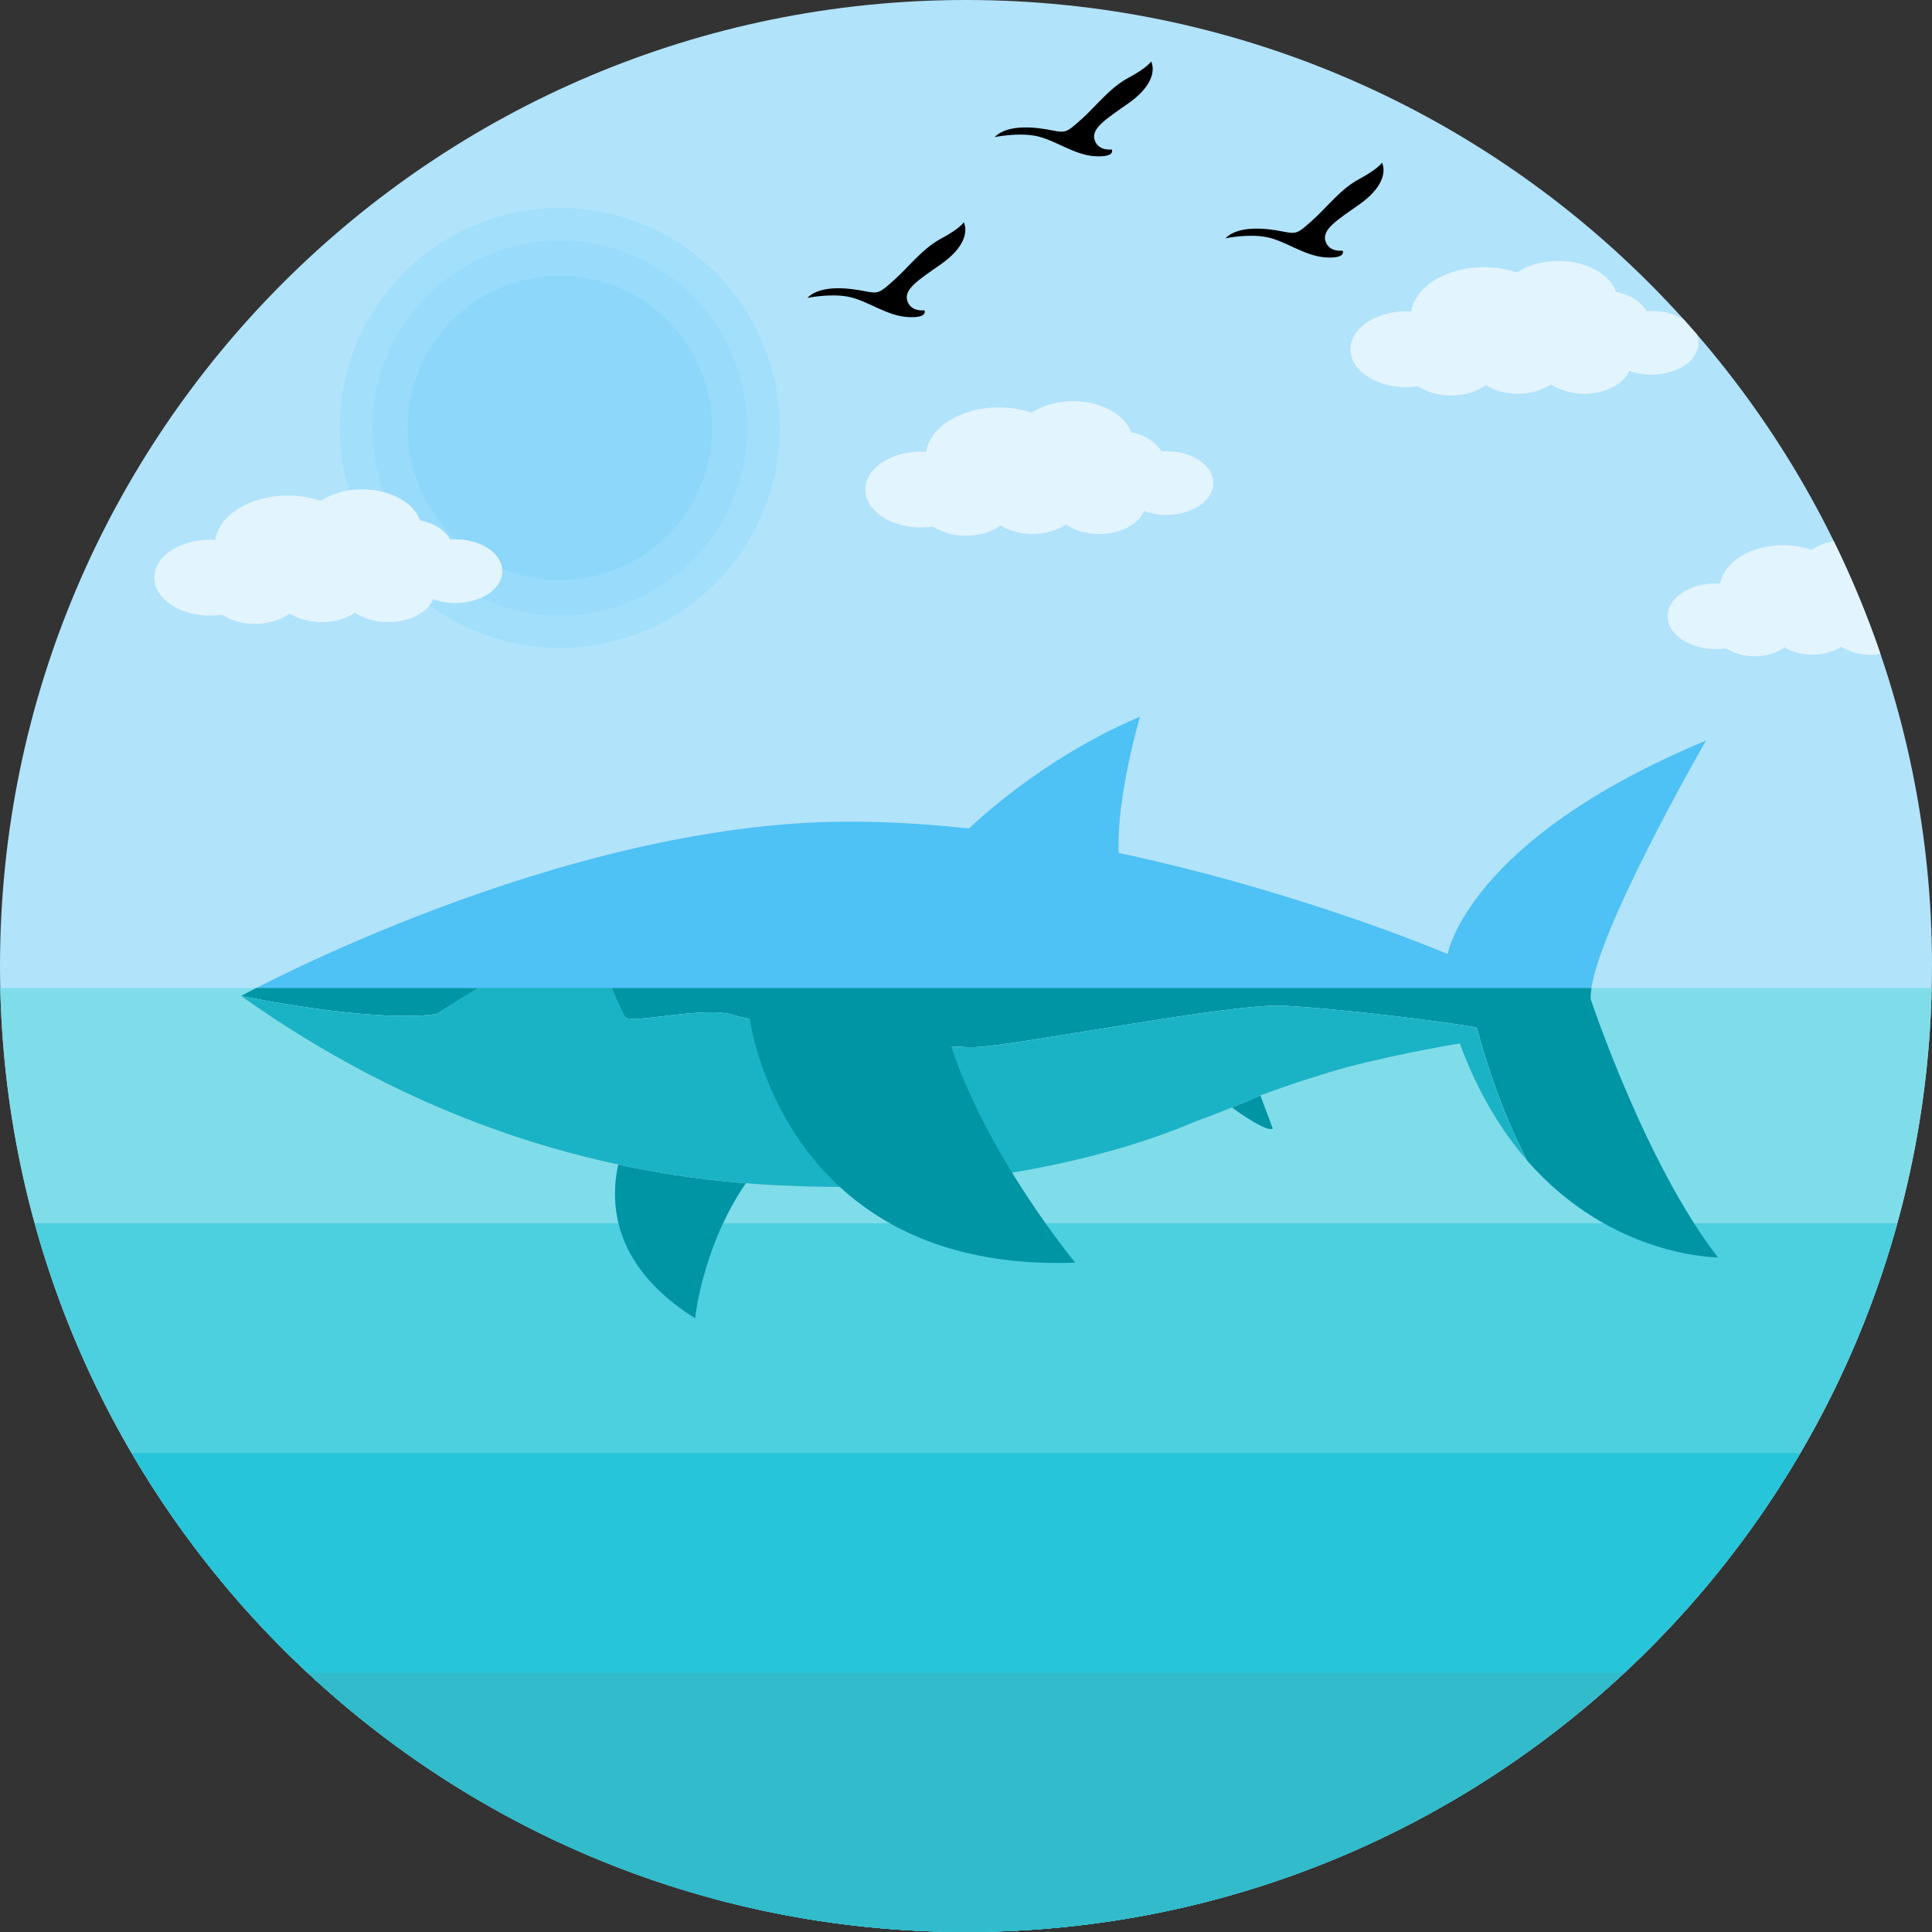 <?xml version="1.0" encoding="iso-8859-1"?>
<!-- Generator: Adobe Illustrator 19.0.0, SVG Export Plug-In . SVG Version: 6.00 Build 0)  -->
<svg version="1.1" id="Layer_1" xmlns="http://www.w3.org/2000/svg" xmlns:xlink="http://www.w3.org/1999/xlink" x="0px" y="0px"
	 viewBox="0 0 512 512" style="enable-background:new 0 0 512 512;" xml:space="preserve">
<rect x="0" y="0" width="512" height="512" fill="#333333" stroke="none"/>
<path style="fill:#B1E3FB;" d="M256.001,0C397.386,0,512,114.614,512,256.001C512,397.386,397.386,512,256.001,512
	C114.614,512,0,397.386,0,256.001C0,114.614,114.614,0,256.001,0z"/>
<path style="fill:#A2DFFB;" d="M148.359,55.117c32.192,0,58.29,26.092,58.29,58.287c0,32.193-26.098,58.288-58.29,58.288
	c-32.191,0-58.286-26.095-58.286-58.288C90.074,81.209,116.169,55.117,148.359,55.117z"/>
<path style="fill:#98DBFB;" d="M148.359,63.783c27.404,0,49.621,22.219,49.621,49.621c0,27.403-22.217,49.619-49.621,49.619
	c-27.403,0-49.62-22.216-49.62-49.619C98.739,86.002,120.956,63.783,148.359,63.783z"/>
<g>
	<path style="fill:#E2F4FD;" d="M472.553,144.486c2.719,0,5.28,0.438,7.545,1.217c1.613-1.077,3.617-1.879,5.855-2.305
		c4.725,9.635,8.869,19.603,12.376,29.87c-0.88,0.158-1.801,0.243-2.754,0.243c-2.984,0-5.682-0.827-7.635-2.165
		c-1.946,1.338-4.645,2.165-7.634,2.165c-2.836,0-5.42-0.749-7.34-1.97c-1.961,1.458-4.785,2.377-7.93,2.377
		c-2.941,0-5.605-0.802-7.541-2.102c-0.886,0.133-1.812,0.203-2.756,0.203c-7.071,0-12.8-3.896-12.8-8.702
		c0-4.813,5.729-8.707,12.8-8.707c0.382,0,0.77,0.013,1.145,0.036C456.791,148.932,463.909,144.486,472.553,144.486z"/>
	<path style="fill:#E2F4FD;" d="M264.695,107.966c3.136,0,6.098,0.508,8.716,1.409c2.836-1.89,6.723-3.056,11.006-3.056
		c7.421,0,13.641,3.49,15.309,8.191c3.708,0.758,6.684,2.661,8.039,5.106c0.447-0.034,0.901-0.048,1.357-0.048
		c6.856,0,12.415,3.779,12.415,8.443c0,4.662-5.56,8.441-12.415,8.441c-2.138,0-4.147-0.364-5.901-1.01
		c-1.51,3.507-6.274,6.071-11.923,6.071c-3.449,0-6.569-0.958-8.82-2.504c-2.249,1.546-5.372,2.504-8.824,2.504
		c-3.277,0-6.262-0.867-8.484-2.28c-2.265,1.691-5.531,2.749-9.163,2.749c-3.397,0-6.473-0.927-8.713-2.428
		c-1.027,0.153-2.094,0.231-3.184,0.231c-8.173,0-14.796-4.502-14.796-10.056c0-5.557,6.622-10.058,14.796-10.058
		c0.444,0,0.884,0.014,1.321,0.041C246.481,113.109,254.703,107.966,264.695,107.966z"/>
</g>
<g>
	<path d="M263.598,36.34c0,0,5.919-1.268,10.868-0.322c4.964,0.952,10.134,5.068,15.728,5.384s4.432-1.795,4.432-1.795
		s-3.587,0.531-4.54-2.529c-0.946-3.06,2.958-5.493,8.97-9.707c6.019-4.222,7.179-8.444,6.019-11.087c0,0-1.06,1.691-6.019,4.33
		c-4.959,2.638-8.544,7.495-12.45,10.971c-3.903,3.487-4.118,3.696-7.811,2.958C275.106,33.803,267.187,32.646,263.598,36.34z"/>
	<path d="M213.949,78.96c0,0,5.915-1.269,10.866-0.32c4.962,0.95,10.134,5.066,15.73,5.384c5.592,0.312,4.428-1.797,4.428-1.797
		s-3.587,0.531-4.538-2.529c-0.948-3.063,2.958-5.493,8.968-9.707c6.019-4.222,7.181-8.444,6.019-11.087c0,0-1.056,1.69-6.019,4.329
		c-4.96,2.642-8.545,7.498-12.446,10.972c-3.908,3.486-4.12,3.696-7.815,2.958C225.454,76.423,217.539,75.265,213.949,78.96z"/>
	<path d="M324.778,63.153c0,0,5.915-1.265,10.866-0.319c4.964,0.949,10.134,5.067,15.73,5.385c5.594,0.312,4.43-1.797,4.43-1.797
		s-3.587,0.531-4.542-2.531c-0.944-3.061,2.96-5.491,8.97-9.706c6.02-4.221,7.181-8.445,6.02-11.084c0,0-1.059,1.688-6.02,4.327
		c-4.958,2.641-8.542,7.497-12.446,10.972c-3.908,3.488-4.118,3.695-7.813,2.957C336.284,60.62,328.368,59.46,324.778,63.153z"/>
</g>
<path style="fill:#7FDDE9;" d="M0.075,261.837h511.849C508.821,400.526,395.435,512,256.001,512
	C116.565,512,3.179,400.526,0.075,261.837z"/>
<path style="fill:#4CCFDF;" d="M9.199,324.189h493.602C472.951,432.47,373.77,512,256.001,512
	C138.23,512,39.049,432.47,9.199,324.189z"/>
<path style="fill:#26C5D9;" d="M34.891,385.077h442.218C432.694,460.997,350.309,512,256.001,512
	C161.691,512,79.306,460.997,34.891,385.077z"/>
<path style="fill:#31BBCB;" d="M81.569,443.354h348.861C384.714,485.935,323.403,512,256.001,512
	C188.597,512,127.286,485.935,81.569,443.354z"/>
<path style="fill:#8CD7FA;" d="M148.359,73.107c22.255,0,40.299,18.041,40.299,40.297c0,22.253-18.043,40.295-40.299,40.295
	c-22.253,0-40.295-18.041-40.295-40.295C108.065,91.149,126.106,73.107,148.359,73.107z"/>
<g>
	<path style="fill:#4EC1F5;" d="M452.121,196.247c-63.343,26.42-68.467,56.581-68.467,56.581s-38.433-16.419-87.197-26.793
		c-0.596-15.25,5.673-36.109,5.673-36.109c-22.571,9.515-39.344,24.005-45.356,29.631c-10.654-1.161-21.434-1.835-32.099-1.815
		C148.08,217.861,63.896,263.95,63.896,263.95s34.571,7.211,51.723,4.804l50.167,0.854c1.777,1.806,21.042-3.048,28.516-0.632
		c7.479,2.418,53.312,9.005,64.483,8.514c11.171-0.483,67.379-11.643,81.259-10.961c13.884,0.678,43.992,4.276,51.351,5.836
		c0,0,4.626,18.738,13.27,35.134c22.503,25.868,50.612,25.708,50.612,25.708c-19.138-24.485-33.755-68.479-33.755-68.479
		C421.065,249.978,452.121,196.247,452.121,196.247z M321.755,289.937c0,0,13.159,10.48,15.532,9.14l-4-10.697L321.755,289.937z
		 M166.473,301.184c0,0-15.178,27.584,17.736,48.168c0,0,2.172-21.743,16.126-39.456L166.473,301.184z"/>
	<path style="fill:#0095A5;" d="M67.926,261.837c-2.614,1.338-4.03,2.113-4.03,2.113s34.571,7.211,51.723,4.804
		c0,0,4.849-3.111,11.105-6.917H67.926z M162.093,261.837c1.646,3.79,3.001,7.068,3.693,7.772
		c1.777,1.806,21.042-3.048,28.516-0.632c7.479,2.418,53.312,9.005,64.483,8.514c11.171-0.483,67.379-11.643,81.259-10.961
		c13.884,0.678,43.992,4.276,51.351,5.836c0,0,4.626,18.738,13.27,35.134c22.503,25.868,50.612,25.708,50.612,25.708
		c-19.138-24.485-33.755-68.479-33.755-68.479c-0.025-0.842,0.052-1.814,0.22-2.892H162.093z M321.755,289.937
		c0,0,13.159,10.48,15.532,9.14l-4-10.697L321.755,289.937z M166.473,301.184c0,0-15.178,27.584,17.736,48.168
		c0,0,2.172-21.743,16.126-39.456L166.473,301.184z"/>
	<path style="fill:#B9DDF9;" d="M97.111,284.376c13.217,6.929,26.331,12.427,39.211,16.729c25.848,8.622,50.76,12.406,73.708,13.184
		c46.401,2.032,85.318-7.829,106.575-17.003c8.026-2.893,13.831-5.409,16.974-6.785l0.452-0.199
		c8.533-3.151,16.176-5.58,22.78-7.438c15.546-4.032,30.044-6.308,30.044-6.308c4.829,13.119,11.071,23.195,17.81,30.944
		c-8.645-16.396-13.268-35.134-13.268-35.134c-7.359-1.56-37.466-5.158-51.351-5.836c-13.881-0.682-70.088,10.475-81.259,10.961
		c-11.171,0.488-57.004-6.096-64.483-8.512c-7.475-2.416-26.739,2.436-28.513,0.63l-50.17-0.854
		c-17.152,2.407-51.723-4.804-51.723-4.804C74.992,271.849,86.086,278.599,97.111,284.376z"/>
	<path style="fill:#1AB3C5;" d="M97.111,284.376c13.217,6.929,26.331,12.427,39.211,16.729c25.848,8.622,50.76,12.406,73.708,13.184
		c46.401,2.032,85.318-7.829,106.575-17.003c8.026-2.893,13.831-5.409,16.974-6.785l0.452-0.199
		c8.533-3.151,16.176-5.58,22.78-7.438c15.546-4.032,30.044-6.308,30.044-6.308c4.829,13.119,11.071,23.195,17.81,30.944
		c-8.645-16.396-13.268-35.134-13.268-35.134c-7.359-1.56-37.466-5.158-51.351-5.836c-13.881-0.682-70.088,10.475-81.259,10.961
		c-11.171,0.488-57.004-6.096-64.483-8.512c-7.475-2.416-26.739,2.436-28.513,0.63c-0.692-0.703-2.048-3.981-3.696-7.772h-35.371
		c-6.256,3.806-11.103,6.917-11.103,6.917c-17.152,2.407-51.723-4.804-51.723-4.804C74.992,271.849,86.086,278.599,97.111,284.376z"
		/>
	<path style="fill:#0095A5;" d="M198.679,269.865c0,0,8.505,67.58,86.265,64.749c0,0-24.299-29.382-33.423-59.13
		C251.522,275.484,226.772,266.074,198.679,269.865z"/>
</g>
<g>
	<path style="fill:#E2F4FD;" d="M393.266,70.801c3.135,0,6.095,0.506,8.716,1.404c2.838-1.885,6.72-3.053,11.006-3.053
		c7.421,0,13.64,3.492,15.308,8.19c3.707,0.759,6.684,2.66,8.038,5.107c0.446-0.035,0.9-0.048,1.356-0.048
		c3.326,0,6.348,0.889,8.576,2.336c1.136,1.262,2.265,2.527,3.377,3.812c0.302,0.731,0.467,1.5,0.467,2.295
		c0,4.662-5.564,8.443-12.419,8.443c-2.135,0-4.146-0.366-5.899-1.014c-1.512,3.509-6.276,6.073-11.922,6.073
		c-3.452,0-6.572-0.958-8.821-2.506c-2.251,1.548-5.373,2.506-8.825,2.506c-3.276,0-6.263-0.867-8.482-2.278
		c-2.268,1.687-5.534,2.747-9.163,2.747c-3.397,0-6.475-0.925-8.714-2.431c-1.027,0.156-2.096,0.237-3.186,0.237
		c-8.173,0-14.793-4.504-14.793-10.058c0-5.555,6.619-10.06,14.793-10.06c0.445,0,0.887,0.016,1.321,0.043
		C375.049,75.941,383.274,70.801,393.266,70.801z"/>
	<path style="fill:#E2F4FD;" d="M76.28,131.324c3.136,0,6.098,0.511,8.717,1.407c2.837-1.888,6.72-3.054,11.006-3.054
		c7.421,0,13.64,3.49,15.308,8.191c3.709,0.758,6.684,2.659,8.04,5.106c0.446-0.034,0.9-0.048,1.356-0.048
		c6.854,0,12.417,3.779,12.417,8.443c0,4.662-5.564,8.441-12.417,8.441c-2.137,0-4.149-0.364-5.901-1.009
		c-1.51,3.506-6.274,6.07-11.922,6.07c-3.45,0-6.57-0.957-8.821-2.504c-2.251,1.547-5.374,2.504-8.823,2.504
		c-3.278,0-6.265-0.869-8.484-2.277c-2.265,1.686-5.532,2.746-9.163,2.746c-3.398,0-6.473-0.925-8.714-2.428
		c-1.027,0.153-2.096,0.234-3.184,0.234c-8.175,0-14.795-4.503-14.795-10.06c0-5.552,6.619-10.056,14.795-10.056
		c0.442,0,0.885,0.014,1.321,0.041C58.063,136.466,66.289,131.324,76.28,131.324z"/>
</g>
<g>
</g>
<g>
</g>
<g>
</g>
<g>
</g>
<g>
</g>
<g>
</g>
<g>
</g>
<g>
</g>
<g>
</g>
<g>
</g>
<g>
</g>
<g>
</g>
<g>
</g>
<g>
</g>
<g>
</g>
</svg>

